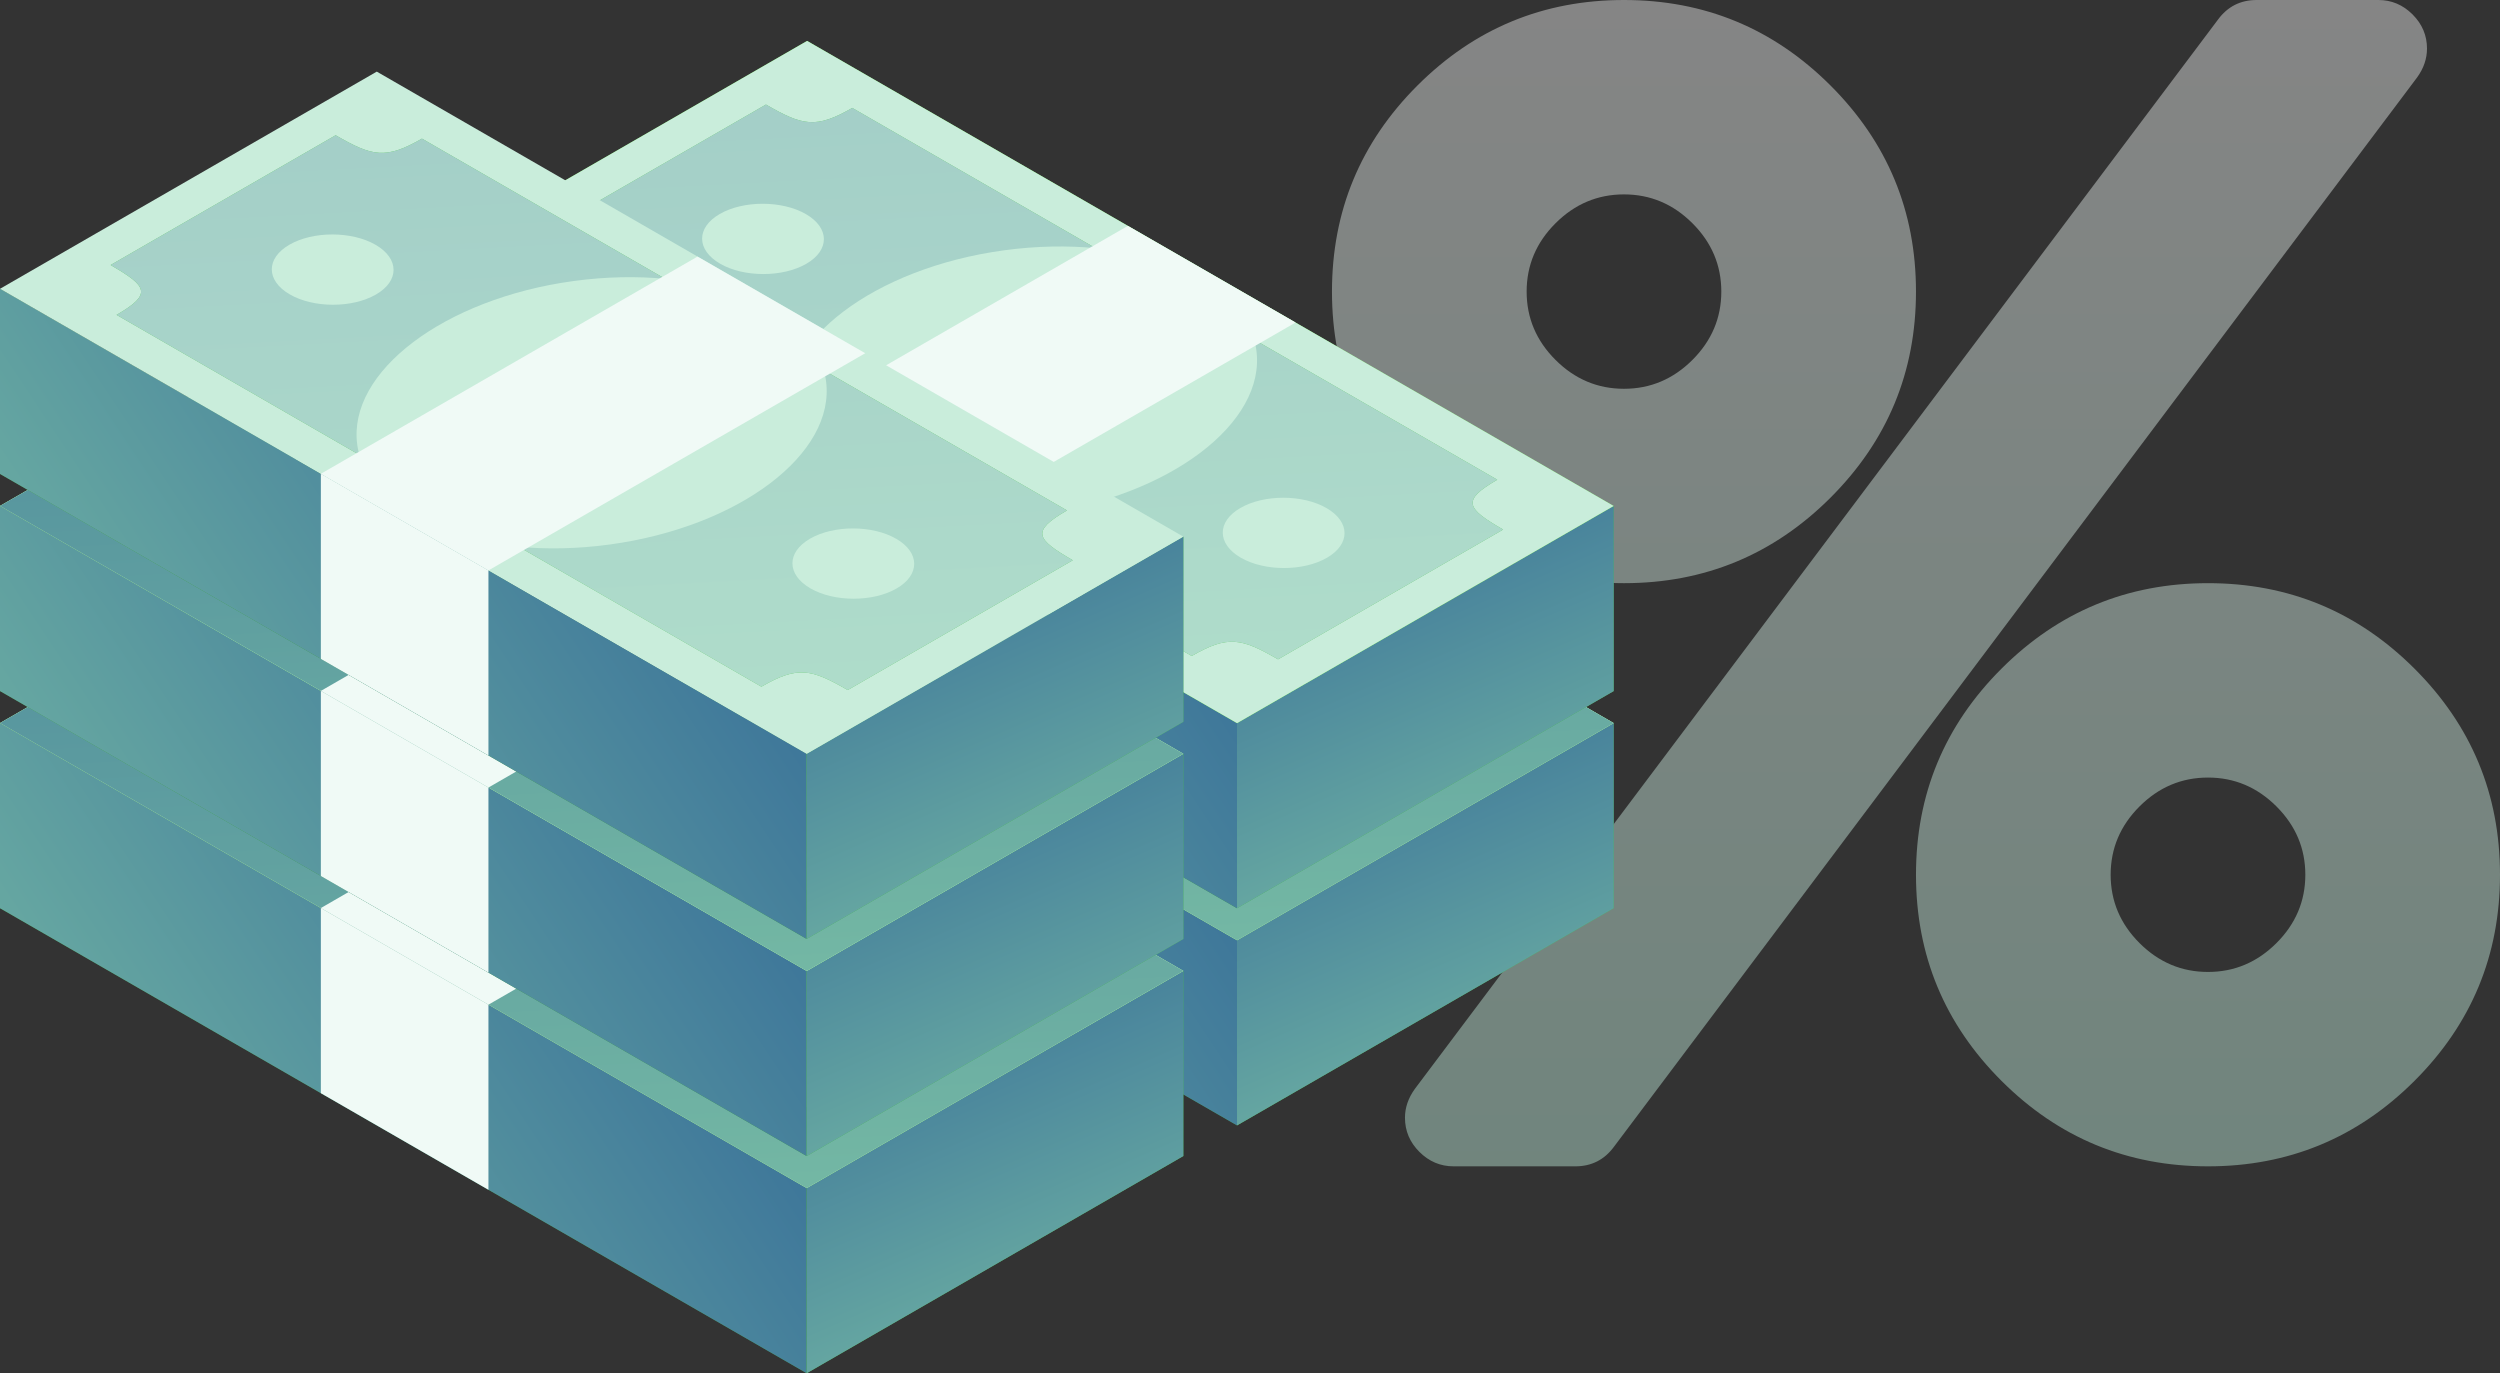 <?xml version="1.0" encoding="UTF-8" standalone="no"?>
<svg
   width="244"
   height="134.027"
   viewBox="0 0 244 134.027"
   fill="none"
   version="1.1"
   id="svg493"
   sodipodi:docname="2.svg"
   inkscape:version="1.2 (dc2aeda, 2022-05-15)"
   xmlns:inkscape="http://www.inkscape.org/namespaces/inkscape"
   xmlns:sodipodi="http://sodipodi.sourceforge.net/DTD/sodipodi-0.dtd"
   xmlns="http://www.w3.org/2000/svg"
   xmlns:svg="http://www.w3.org/2000/svg">
  <rect x="0" y="0" width="244" height="134.027" fill="#333333" stroke="none"/>
  <sodipodi:namedview
     id="namedview495"
     pagecolor="#ffffff"
     bordercolor="#000000"
     borderopacity="0.25"
     inkscape:showpageshadow="2"
     inkscape:pageopacity="0.0"
     inkscape:pagecheckerboard="0"
     inkscape:deskcolor="#d1d1d1"
     showgrid="false"
     inkscape:zoom="1.4131737"
     inkscape:cx="114.98941"
     inkscape:cy="83.5"
     inkscape:window-width="1309"
     inkscape:window-height="456"
     inkscape:window-x="0"
     inkscape:window-y="38"
     inkscape:window-maximized="0"
     inkscape:current-layer="svg493" />
  <path
     d="m 225,85.376 c 0,-2.569 -0.94,-4.793 -2.82,-6.67 -1.881,-1.877 -4.107,-2.816 -6.68,-2.816 -2.573,0 -4.799,0.939 -6.68,2.816 -1.88,1.877 -2.82,4.101 -2.82,6.67 0,2.569 0.94,4.793 2.82,6.67 1.881,1.877 4.107,2.816 6.68,2.816 2.573,0 4.799,-0.939 6.68,-2.816 1.88,-1.877 2.82,-4.101 2.82,-6.67 z M 168,28.459 c 0,-2.569 -0.94,-4.793 -2.82,-6.67 -1.881,-1.877 -4.107,-2.816 -6.68,-2.816 -2.573,0 -4.799,0.939 -6.68,2.816 -1.88,1.877 -2.82,4.101 -2.82,6.67 0,2.569 0.94,4.793 2.82,6.67 1.881,1.877 4.107,2.816 6.68,2.816 2.573,0 4.799,-0.939 6.68,-2.816 1.88,-1.877 2.82,-4.101 2.82,-6.67 z m 76,56.917 c 0,7.856 -2.783,14.563 -8.35,20.121 -5.566,5.558 -12.283,8.338 -20.15,8.338 -7.867,0 -14.584,-2.78 -20.15,-8.338 C 189.783,99.939 187,93.232 187,85.376 c 0,-7.856 2.783,-14.563 8.35,-20.121 5.566,-5.558 12.283,-8.338 20.15,-8.338 7.867,0 14.584,2.779 20.15,8.338 5.567,5.558 8.35,12.265 8.35,20.121 z M 236.875,4.743 c 0,0.988 -0.322,1.927 -0.965,2.816 L 157.535,111.908 c -0.94,1.284 -2.202,1.927 -3.785,1.927 h -11.875 c -1.286,0 -2.4,-0.47 -3.34,-1.409 -0.94,-0.938 -1.41,-2.05 -1.41,-3.335 0,-0.988 0.322,-1.926 0.965,-2.816 L 216.465,1.927 C 217.405,0.642 218.667,0 220.25,0 h 11.875 c 1.286,0 2.4,0.469 3.34,1.408 0.94,0.939 1.41,2.05 1.41,3.335 z M 187,28.459 c 0,7.856 -2.783,14.563 -8.35,20.121 -5.566,5.558 -12.283,8.338 -20.15,8.338 -7.867,0 -14.584,-2.779 -20.15,-8.338 C 132.783,43.022 130,36.314 130,28.459 130,20.603 132.783,13.896 138.35,8.337 143.916,2.779 150.633,0 158.5,0 c 7.867,0 14.584,2.779 20.15,8.337 5.567,5.558 8.35,12.265 8.35,20.121 z"
     fill="url(#paint0_linear_501_35934)"
     fill-opacity="0.4"
     id="path9"
     style="fill:url(#paint0_linear_501_35934)" />
  <path
     d="m 42,46.383 78.735,45.388 V 109.839 L 42,64.451 Z"
     fill="#3a9e3d"
     id="path155" />
  <path
     d="m 42,46.383 78.735,45.388 V 109.839 L 42,64.451 Z"
     fill="url(#paint19_linear_501_35934)"
     id="path157"
     style="fill:url(#paint19_linear_501_35934)" />
  <path
     d="M 157.493,70.573 V 88.642 L 120.734,109.839 V 91.77 Z"
     fill="#46be49"
     id="path159" />
  <path
     d="M 157.493,70.573 V 88.642 L 120.734,109.839 V 91.77 Z"
     fill="url(#paint20_linear_501_35934)"
     id="path161"
     style="fill:url(#paint20_linear_501_35934)" />
  <path
     d="M 78.774,25.186 157.494,70.573 120.735,91.77 42,46.383 Z"
     fill="#61e041"
     id="path163" />
  <path
     d="M 78.774,25.186 157.494,70.573 120.735,91.77 42,46.383 Z"
     fill="#c9eddb"
     id="path165" />
  <path
     d="M 78.774,25.186 157.494,70.573 120.735,91.77 42,46.383 Z"
     fill="url(#paint21_linear_501_35934)"
     id="path167"
     style="fill:url(#paint21_linear_501_35934)" />
  <path
     d="M 52.795,44.062 74.757,31.398 c 3.568,2.066 4.872,2.38 8.425,0.329 l 62.949,36.286 c -3.553,2.051 -2.998,2.799 0.57,4.865 l -21.962,12.664 c -3.568,-2.066 -4.873,-2.38 -8.426,-0.329 L 53.38,48.927 c 3.538,-2.051 2.983,-2.799 -0.585,-4.865 z"
     fill="#46be49"
     id="path169" />
  <path
     d="M 52.795,44.062 74.757,31.398 c 3.568,2.066 4.872,2.38 8.425,0.329 l 62.949,36.286 c -3.553,2.051 -2.998,2.799 0.57,4.865 l -21.962,12.664 c -3.568,-2.066 -4.873,-2.38 -8.426,-0.329 L 53.38,48.927 c 3.538,-2.051 2.983,-2.799 -0.585,-4.865 z"
     fill="#c9eddb"
     id="path171" />
  <path
     d="M 52.795,44.062 74.757,31.398 c 3.568,2.066 4.872,2.38 8.425,0.329 l 62.949,36.286 c -3.553,2.051 -2.998,2.799 0.57,4.865 l -21.962,12.664 c -3.568,-2.066 -4.873,-2.38 -8.426,-0.329 L 53.38,48.927 c 3.538,-2.051 2.983,-2.799 -0.585,-4.865 z"
     fill="url(#paint22_linear_501_35934)"
     fill-opacity="0.5"
     id="path173"
     style="fill:url(#paint22_linear_501_35934)" />
  <path
     d="m 101.502,71.341 c 12.633,-1.721 22.088,-8.874 21.117,-15.976 -0.97,-7.102 -11.998,-11.464 -24.631,-9.742 -12.634,1.721 -22.088,8.874 -21.117,15.976 0.971,7.102 11.998,11.464 24.631,9.742 z"
     fill="#c9eddb"
     id="path175" />
  <path
     d="m 121.064,70.768 c 2.309,-1.332 6.086,-1.332 8.41,0.015 2.324,1.347 2.339,3.518 0.03,4.85 -2.309,1.332 -6.086,1.332 -8.41,-0.015 -2.324,-1.347 -2.339,-3.518 -0.03,-4.85 z"
     fill="#c9eddb"
     id="path177" />
  <path
     d="m 70.249,42.077 c 2.309,-1.332 6.087,-1.332 8.41,0.015 2.324,1.347 2.339,3.518 0.03,4.85 -2.309,1.332 -6.087,1.332 -8.41,-0.015 -2.324,-1.347 -2.339,-3.518 -0.03,-4.85 z"
     fill="#c9eddb"
     id="path179" />
  <path
     d="M 73.316,64.436 89.672,73.866 V 91.935 L 73.316,82.504 Z"
     fill="#f0faf6"
     id="path181" />
  <path
     d="m 110.075,43.239 16.371,9.431 -36.774,21.197 -16.356,-9.431 z"
     fill="#f0faf6"
     id="path183" />
  <path
     d="m 42,25.191 78.735,45.388 V 88.648 L 42,43.26 Z"
     fill="#3a9e3d"
     id="path185" />
  <path
     d="m 42,25.191 78.735,45.388 V 88.648 L 42,43.26 Z"
     fill="url(#paint23_linear_501_35934)"
     id="path187"
     style="fill:url(#paint23_linear_501_35934)" />
  <path
     d="M 157.493,49.382 V 67.45 L 120.734,88.647 V 70.579 Z"
     fill="#46be49"
     id="path189" />
  <path
     d="M 157.493,49.382 V 67.45 L 120.734,88.647 V 70.579 Z"
     fill="url(#paint24_linear_501_35934)"
     id="path191"
     style="fill:url(#paint24_linear_501_35934)" />
  <path
     d="M 78.774,3.994 157.494,49.382 120.735,70.579 42,25.191 Z"
     fill="#61e041"
     id="path193" />
  <path
     d="M 78.774,3.994 157.494,49.382 120.735,70.579 42,25.191 Z"
     fill="#c9eddb"
     id="path195" />
  <path
     d="M 52.795,22.87 74.757,10.206 c 3.568,2.066 4.872,2.38 8.425,0.329 l 62.949,36.286 c -3.553,2.051 -2.998,2.799 0.57,4.865 l -21.962,12.664 c -3.568,-2.066 -4.873,-2.38 -8.426,-0.329 L 53.38,27.735 c 3.538,-2.051 2.983,-2.799 -0.585,-4.865 z"
     fill="#46be49"
     id="path197" />
  <path
     d="M 52.795,22.87 74.757,10.206 c 3.568,2.066 4.872,2.38 8.425,0.329 l 62.949,36.286 c -3.553,2.051 -2.998,2.799 0.57,4.865 l -21.962,12.664 c -3.568,-2.066 -4.873,-2.38 -8.426,-0.329 L 53.38,27.735 c 3.538,-2.051 2.983,-2.799 -0.585,-4.865 z"
     fill="#c9eddb"
     id="path199" />
  <path
     d="M 52.795,22.87 74.757,10.206 c 3.568,2.066 4.872,2.38 8.425,0.329 l 62.949,36.286 c -3.553,2.051 -2.998,2.799 0.57,4.865 l -21.962,12.664 c -3.568,-2.066 -4.873,-2.38 -8.426,-0.329 L 53.38,27.735 c 3.538,-2.051 2.983,-2.799 -0.585,-4.865 z"
     fill="url(#paint25_linear_501_35934)"
     fill-opacity="0.3"
     id="path201"
     style="fill:url(#paint25_linear_501_35934)" />
  <path
     d="m 101.502,50.15 c 12.633,-1.721 22.088,-8.874 21.117,-15.976 -0.97,-7.102 -11.998,-11.464 -24.631,-9.742 -12.634,1.721 -22.088,8.874 -21.117,15.976 0.971,7.102 11.998,11.464 24.631,9.742 z"
     fill="#c9eddb"
     id="path203" />
  <path
     d="m 121.064,49.577 c 2.309,-1.332 6.086,-1.332 8.41,0.015 2.324,1.347 2.339,3.518 0.03,4.85 -2.309,1.332 -6.086,1.332 -8.41,-0.015 -2.324,-1.347 -2.339,-3.518 -0.03,-4.85 z"
     fill="#c9eddb"
     id="path205" />
  <path
     d="m 70.249,20.885 c 2.309,-1.332 6.087,-1.332 8.41,0.015 2.324,1.347 2.339,3.518 0.03,4.85 -2.309,1.332 -6.087,1.332 -8.41,-0.015 -2.324,-1.347 -2.339,-3.518 -0.03,-4.85 z"
     fill="#c9eddb"
     id="path207" />
  <path
     d="M 73.316,43.245 89.672,52.676 V 70.744 L 73.316,61.313 Z"
     fill="#f0faf6"
     id="path209" />
  <path
     d="m 110.075,22.048 16.371,9.431 -36.774,21.197 -16.356,-9.431 z"
     fill="#f0faf6"
     id="path211" />
  <path
     d="m 0,70.57 78.735,45.388 v 18.069 L 0,88.639 Z"
     fill="#3a9e3d"
     id="path213" />
  <path
     d="m 0,70.57 78.735,45.388 v 18.069 L 0,88.639 Z"
     fill="url(#paint26_linear_501_35934)"
     id="path215"
     style="fill:url(#paint26_linear_501_35934)" />
  <path
     d="M 115.493,94.761 V 112.829 L 78.734,134.026 V 115.958 Z"
     fill="#46be49"
     id="path217" />
  <path
     d="M 115.493,94.761 V 112.829 L 78.734,134.026 V 115.958 Z"
     fill="url(#paint27_linear_501_35934)"
     id="path219"
     style="fill:url(#paint27_linear_501_35934)" />
  <path
     d="M 36.774,49.373 115.494,94.761 78.735,115.958 0,70.57 Z"
     fill="#61e041"
     id="path221" />
  <path
     d="M 36.774,49.373 115.494,94.761 78.735,115.958 0,70.57 Z"
     fill="#c9eddb"
     id="path223" />
  <path
     d="M 36.774,49.373 115.494,94.761 78.735,115.958 0,70.57 Z"
     fill="url(#paint28_linear_501_35934)"
     id="path225"
     style="fill:url(#paint28_linear_501_35934)" />
  <path
     d="M 10.795,68.25 32.757,55.586 c 3.568,2.066 4.872,2.38 8.425,0.329 l 62.949,36.286 c -3.553,2.051 -2.998,2.799 0.57,4.865 L 82.739,109.731 c -3.568,-2.066 -4.872,-2.38 -8.425,-0.329 L 11.38,73.115 c 3.538,-2.051 2.983,-2.799 -0.585,-4.865 z"
     fill="#46be49"
     id="path227" />
  <path
     d="M 10.795,68.25 32.757,55.586 c 3.568,2.066 4.872,2.38 8.425,0.329 l 62.949,36.286 c -3.553,2.051 -2.998,2.799 0.57,4.865 L 82.739,109.731 c -3.568,-2.066 -4.872,-2.38 -8.425,-0.329 L 11.38,73.115 c 3.538,-2.051 2.983,-2.799 -0.585,-4.865 z"
     fill="#c9eddb"
     id="path229" />
  <path
     d="M 10.795,68.25 32.757,55.586 c 3.568,2.066 4.872,2.38 8.425,0.329 l 62.949,36.286 c -3.553,2.051 -2.998,2.799 0.57,4.865 L 82.739,109.731 c -3.568,-2.066 -4.872,-2.38 -8.425,-0.329 L 11.38,73.115 c 3.538,-2.051 2.983,-2.799 -0.585,-4.865 z"
     fill="url(#paint29_linear_501_35934)"
     fill-opacity="0.5"
     id="path231"
     style="fill:url(#paint29_linear_501_35934)" />
  <path
     d="M 59.5,95.528 C 72.133,93.807 81.588,86.654 80.617,79.552 79.647,72.451 68.619,68.089 55.986,69.81 c -12.633,1.721 -22.087,8.874 -21.117,15.976 0.971,7.102 11.998,11.464 24.632,9.742 z"
     fill="#c9eddb"
     id="path233" />
  <path
     d="m 79.064,94.955 c 2.309,-1.332 6.086,-1.332 8.41,0.015 2.324,1.347 2.339,3.518 0.03,4.85 -2.309,1.333 -6.086,1.333 -8.41,-0.015 -2.324,-1.347 -2.339,-3.518 -0.03,-4.85 z"
     fill="#c9eddb"
     id="path235" />
  <path
     d="m 28.25,66.264 c 2.309,-1.332 6.087,-1.332 8.41,0.015 2.324,1.347 2.339,3.518 0.03,4.85 -2.309,1.332 -6.087,1.332 -8.41,-0.015 -2.324,-1.347 -2.339,-3.518 -0.03,-4.85 z"
     fill="#c9eddb"
     id="path237" />
  <path
     d="M 31.316,88.624 47.672,98.055 V 116.123 L 31.316,106.692 Z"
     fill="#f0faf6"
     id="path239" />
  <path
     d="M 68.075,67.427 84.446,76.858 47.672,98.055 31.316,88.624 Z"
     fill="#f0faf6"
     id="path241" />
  <path
     d="M 0,49.378 78.735,94.766 V 112.834 L 0,67.446 Z"
     fill="#3a9e3d"
     id="path243" />
  <path
     d="M 0,49.378 78.735,94.766 V 112.834 L 0,67.446 Z"
     fill="url(#paint30_linear_501_35934)"
     id="path245"
     style="fill:url(#paint30_linear_501_35934)" />
  <path
     d="M 115.493,73.569 V 91.638 L 78.734,112.835 V 94.766 Z"
     fill="#46be49"
     id="path247" />
  <path
     d="M 115.493,73.569 V 91.638 L 78.734,112.835 V 94.766 Z"
     fill="url(#paint31_linear_501_35934)"
     id="path249"
     style="fill:url(#paint31_linear_501_35934)" />
  <path
     d="M 36.774,28.182 115.494,73.57 78.735,94.766 0,49.379 Z"
     fill="#61e041"
     id="path251" />
  <path
     d="M 36.774,28.182 115.494,73.57 78.735,94.766 0,49.379 Z"
     fill="#c9eddb"
     id="path253" />
  <path
     d="M 36.774,28.182 115.494,73.57 78.735,94.766 0,49.379 Z"
     fill="url(#paint32_linear_501_35934)"
     id="path255"
     style="fill:url(#paint32_linear_501_35934)" />
  <path
     d="M 10.795,47.058 32.757,34.394 c 3.568,2.066 4.872,2.38 8.425,0.329 l 62.949,36.286 c -3.553,2.051 -2.998,2.799 0.57,4.865 L 82.739,88.539 C 79.171,86.473 77.866,86.159 74.313,88.209 L 11.38,51.923 c 3.538,-2.051 2.983,-2.799 -0.585,-4.865 z"
     fill="#46be49"
     id="path257" />
  <path
     d="M 10.795,47.058 32.757,34.394 c 3.568,2.066 4.872,2.38 8.425,0.329 l 62.949,36.286 c -3.553,2.051 -2.998,2.799 0.57,4.865 L 82.739,88.539 C 79.171,86.473 77.866,86.159 74.313,88.209 L 11.38,51.923 c 3.538,-2.051 2.983,-2.799 -0.585,-4.865 z"
     fill="#c9eddb"
     id="path259" />
  <path
     d="M 10.795,47.058 32.757,34.394 c 3.568,2.066 4.872,2.38 8.425,0.329 l 62.949,36.286 c -3.553,2.051 -2.998,2.799 0.57,4.865 L 82.739,88.539 C 79.171,86.473 77.866,86.159 74.313,88.209 L 11.38,51.923 c 3.538,-2.051 2.983,-2.799 -0.585,-4.865 z"
     fill="url(#paint33_linear_501_35934)"
     fill-opacity="0.5"
     id="path261"
     style="fill:url(#paint33_linear_501_35934)" />
  <path
     d="M 59.5,74.337 C 72.133,72.616 81.588,65.463 80.617,58.361 79.647,51.259 68.619,46.897 55.986,48.619 c -12.633,1.721 -22.087,8.874 -21.117,15.976 0.971,7.102 11.998,11.464 24.632,9.742 z"
     fill="#c9eddb"
     id="path263" />
  <path
     d="m 79.064,73.764 c 2.309,-1.332 6.086,-1.332 8.41,0.015 2.324,1.347 2.339,3.518 0.03,4.85 -2.309,1.332 -6.086,1.332 -8.41,-0.015 -2.324,-1.347 -2.339,-3.518 -0.03,-4.85 z"
     fill="#c9eddb"
     id="path265" />
  <path
     d="m 28.25,45.073 c 2.309,-1.332 6.087,-1.332 8.41,0.015 2.324,1.347 2.339,3.518 0.03,4.85 -2.309,1.332 -6.087,1.332 -8.41,-0.015 -2.324,-1.347 -2.339,-3.518 -0.03,-4.85 z"
     fill="#c9eddb"
     id="path267" />
  <path
     d="M 31.316,67.432 47.672,76.862 V 94.931 L 31.316,85.5 Z"
     fill="#f0faf6"
     id="path269" />
  <path
     d="M 68.075,46.235 84.446,55.666 47.672,76.863 31.316,67.432 Z"
     fill="#f0faf6"
     id="path271" />
  <path
     d="M 0,28.186 78.735,73.574 V 91.643 L 0,46.255 Z"
     fill="#3a9e3d"
     id="path273" />
  <path
     d="M 0,28.186 78.735,73.574 V 91.643 L 0,46.255 Z"
     fill="url(#paint34_linear_501_35934)"
     id="path275"
     style="fill:url(#paint34_linear_501_35934)" />
  <path
     d="M 115.493,52.378 V 70.446 L 78.734,91.643 V 73.575 Z"
     fill="#46be49"
     id="path277" />
  <path
     d="M 115.493,52.378 V 70.446 L 78.734,91.643 V 73.575 Z"
     fill="url(#paint35_linear_501_35934)"
     id="path279"
     style="fill:url(#paint35_linear_501_35934)" />
  <path
     d="M 36.774,6.99 115.494,52.378 78.735,73.575 0,28.187 Z"
     fill="#c9eddb"
     id="path281" />
  <path
     d="M 10.795,25.866 32.757,13.202 c 3.568,2.066 4.872,2.38 8.425,0.329 l 62.949,36.286 c -3.553,2.051 -2.998,2.799 0.57,4.865 L 82.739,67.347 C 79.171,65.281 77.866,64.967 74.313,67.018 L 11.38,30.732 c 3.538,-2.051 2.983,-2.799 -0.585,-4.865 z"
     fill="#46be49"
     id="path283" />
  <path
     d="M 10.795,25.866 32.757,13.202 c 3.568,2.066 4.872,2.38 8.425,0.329 l 62.949,36.286 c -3.553,2.051 -2.998,2.799 0.57,4.865 L 82.739,67.347 C 79.171,65.281 77.866,64.967 74.313,67.018 L 11.38,30.732 c 3.538,-2.051 2.983,-2.799 -0.585,-4.865 z"
     fill="#c9eddb"
     id="path285" />
  <path
     d="M 10.795,25.866 32.757,13.202 c 3.568,2.066 4.872,2.38 8.425,0.329 l 62.949,36.286 c -3.553,2.051 -2.998,2.799 0.57,4.865 L 82.739,67.347 C 79.171,65.281 77.866,64.967 74.313,67.018 L 11.38,30.732 c 3.538,-2.051 2.983,-2.799 -0.585,-4.865 z"
     fill="url(#paint36_linear_501_35934)"
     fill-opacity="0.3"
     id="path287"
     style="fill:url(#paint36_linear_501_35934)" />
  <path
     d="m 59.5,53.146 c 12.633,-1.721 22.087,-8.874 21.117,-15.976 -0.971,-7.102 -11.998,-11.464 -24.632,-9.742 -12.633,1.721 -22.087,8.874 -21.117,15.976 0.971,7.102 11.998,11.464 24.632,9.742 z"
     fill="#c9eddb"
     id="path289" />
  <path
     d="m 79.064,52.573 c 2.309,-1.332 6.086,-1.332 8.41,0.015 2.324,1.347 2.339,3.518 0.03,4.85 -2.309,1.332 -6.086,1.332 -8.41,-0.015 -2.324,-1.347 -2.339,-3.518 -0.03,-4.85 z"
     fill="#c9eddb"
     id="path291" />
  <path
     d="m 28.25,23.881 c 2.309,-1.332 6.087,-1.332 8.41,0.015 2.324,1.347 2.339,3.518 0.03,4.85 -2.309,1.332 -6.087,1.332 -8.41,-0.015 -2.324,-1.347 -2.339,-3.518 -0.03,-4.85 z"
     fill="#c9eddb"
     id="path293" />
  <path
     d="M 31.316,46.24 47.672,55.671 V 73.739 L 31.316,64.309 Z"
     fill="#f0faf6"
     id="path295" />
  <path
     d="M 68.075,25.044 84.446,34.475 47.672,55.672 31.316,46.241 Z"
     fill="#f0faf6"
     id="path297" />
  <defs
     id="defs491">
    <filter
       id="filter0_f_501_35934"
       x="0"
       y="99.649"
       width="189"
       height="67.351"
       filterUnits="userSpaceOnUse"
       color-interpolation-filters="sRGB">
      <feFlood
         flood-opacity="0"
         result="BackgroundImageFix"
         id="feFlood299" />
      <feBlend
         mode="normal"
         in="SourceGraphic"
         in2="BackgroundImageFix"
         result="shape"
         id="feBlend301" />
      <feGaussianBlur
         stdDeviation="7.5"
         result="effect1_foregroundBlur_501_35934"
         id="feGaussianBlur303" />
    </filter>
    <linearGradient
       id="paint0_linear_501_35934"
       x1="202"
       y1="0"
       x2="202"
       y2="113.835"
       gradientUnits="userSpaceOnUse"
       gradientTransform="translate(-15)">
      <stop
         stop-color="white"
         id="stop306" />
      <stop
         offset="1"
         stop-color="#CCFFEC"
         id="stop308" />
    </linearGradient>
    <linearGradient
       id="paint1_linear_501_35934"
       x1="125.887"
       y1="117.081"
       x2="100.981"
       y2="174.704"
       gradientUnits="userSpaceOnUse">
      <stop
         stop-color="#245795"
         id="stop311" />
      <stop
         offset="1"
         stop-color="#8AD3A8"
         id="stop313" />
    </linearGradient>
    <linearGradient
       id="paint2_linear_501_35934"
       x1="131.723"
       y1="130.149"
       x2="134.748"
       y2="154.293"
       gradientUnits="userSpaceOnUse">
      <stop
         stop-color="#245795"
         id="stop316" />
      <stop
         offset="1"
         stop-color="#8AD3A8"
         id="stop318" />
    </linearGradient>
    <linearGradient
       id="paint3_linear_501_35934"
       x1="74.145"
       y1="97.642"
       x2="74.996"
       y2="153.071"
       gradientUnits="userSpaceOnUse">
      <stop
         stop-color="#245795"
         id="stop321" />
      <stop
         offset="1"
         stop-color="#8AD3A8"
         id="stop323" />
    </linearGradient>
    <linearGradient
       id="paint4_linear_501_35934"
       x1="106.627"
       y1="119.866"
       x2="107.123"
       y2="139.427"
       gradientUnits="userSpaceOnUse">
      <stop
         stop-color="#245795"
         id="stop326" />
      <stop
         offset="1"
         stop-color="#8AD3A8"
         id="stop328" />
    </linearGradient>
    <linearGradient
       id="paint5_linear_501_35934"
       x1="125.887"
       y1="111.002"
       x2="100.981"
       y2="168.626"
       gradientUnits="userSpaceOnUse">
      <stop
         stop-color="#245795"
         id="stop331" />
      <stop
         offset="1"
         stop-color="#8AD3A8"
         id="stop333" />
    </linearGradient>
    <linearGradient
       id="paint6_linear_501_35934"
       x1="131.723"
       y1="124.071"
       x2="134.748"
       y2="148.215"
       gradientUnits="userSpaceOnUse">
      <stop
         stop-color="#245795"
         id="stop336" />
      <stop
         offset="1"
         stop-color="#8AD3A8"
         id="stop338" />
    </linearGradient>
    <linearGradient
       id="paint7_linear_501_35934"
       x1="82.017"
       y1="97.659"
       x2="82.709"
       y2="142.733"
       gradientUnits="userSpaceOnUse">
      <stop
         stop-color="#245795"
         id="stop341" />
      <stop
         offset="1"
         stop-color="#8AD3A8"
         id="stop343" />
    </linearGradient>
    <linearGradient
       id="paint8_linear_501_35934"
       x1="82.381"
       y1="124.072"
       x2="57.475"
       y2="181.695"
       gradientUnits="userSpaceOnUse">
      <stop
         stop-color="#245795"
         id="stop346" />
      <stop
         offset="1"
         stop-color="#8AD3A8"
         id="stop348" />
    </linearGradient>
    <linearGradient
       id="paint9_linear_501_35934"
       x1="88.217"
       y1="137.14"
       x2="91.242"
       y2="161.284"
       gradientUnits="userSpaceOnUse">
      <stop
         stop-color="#245795"
         id="stop351" />
      <stop
         offset="1"
         stop-color="#8AD3A8"
         id="stop353" />
    </linearGradient>
    <linearGradient
       id="paint10_linear_501_35934"
       x1="30.639"
       y1="104.633"
       x2="31.491"
       y2="160.062"
       gradientUnits="userSpaceOnUse">
      <stop
         stop-color="#245795"
         id="stop356" />
      <stop
         offset="1"
         stop-color="#8AD3A8"
         id="stop358" />
    </linearGradient>
    <linearGradient
       id="paint11_linear_501_35934"
       x1="63.119"
       y1="126.858"
       x2="63.616"
       y2="146.419"
       gradientUnits="userSpaceOnUse">
      <stop
         stop-color="#245795"
         id="stop361" />
      <stop
         offset="1"
         stop-color="#8AD3A8"
         id="stop363" />
    </linearGradient>
    <linearGradient
       id="paint12_linear_501_35934"
       x1="82.381"
       y1="117.993"
       x2="57.475"
       y2="175.616"
       gradientUnits="userSpaceOnUse">
      <stop
         stop-color="#245795"
         id="stop366" />
      <stop
         offset="1"
         stop-color="#8AD3A8"
         id="stop368" />
    </linearGradient>
    <linearGradient
       id="paint13_linear_501_35934"
       x1="88.217"
       y1="131.061"
       x2="91.242"
       y2="155.205"
       gradientUnits="userSpaceOnUse">
      <stop
         stop-color="#245795"
         id="stop371" />
      <stop
         offset="1"
         stop-color="#8AD3A8"
         id="stop373" />
    </linearGradient>
    <linearGradient
       id="paint14_linear_501_35934"
       x1="30.639"
       y1="98.554"
       x2="31.491"
       y2="153.983"
       gradientUnits="userSpaceOnUse">
      <stop
         stop-color="#245795"
         id="stop376" />
      <stop
         offset="1"
         stop-color="#8AD3A8"
         id="stop378" />
    </linearGradient>
    <linearGradient
       id="paint15_linear_501_35934"
       x1="63.119"
       y1="120.778"
       x2="63.616"
       y2="140.339"
       gradientUnits="userSpaceOnUse">
      <stop
         stop-color="#245795"
         id="stop381" />
      <stop
         offset="1"
         stop-color="#8AD3A8"
         id="stop383" />
    </linearGradient>
    <linearGradient
       id="paint16_linear_501_35934"
       x1="82.381"
       y1="111.915"
       x2="57.475"
       y2="169.538"
       gradientUnits="userSpaceOnUse">
      <stop
         stop-color="#245795"
         id="stop386" />
      <stop
         offset="1"
         stop-color="#8AD3A8"
         id="stop388" />
    </linearGradient>
    <linearGradient
       id="paint17_linear_501_35934"
       x1="88.217"
       y1="124.983"
       x2="91.242"
       y2="149.127"
       gradientUnits="userSpaceOnUse">
      <stop
         stop-color="#245795"
         id="stop391" />
      <stop
         offset="1"
         stop-color="#8AD3A8"
         id="stop393" />
    </linearGradient>
    <linearGradient
       id="paint18_linear_501_35934"
       x1="38.509"
       y1="98.57"
       x2="39.201"
       y2="143.644"
       gradientUnits="userSpaceOnUse">
      <stop
         stop-color="#245795"
         id="stop396" />
      <stop
         offset="1"
         stop-color="#8AD3A8"
         id="stop398" />
    </linearGradient>
    <linearGradient
       id="paint19_linear_501_35934"
       x1="124.381"
       y1="12.471"
       x2="14.534"
       y2="85.369"
       gradientUnits="userSpaceOnUse"
       gradientTransform="translate(-15)">
      <stop
         stop-color="#245795"
         id="stop401" />
      <stop
         offset="1"
         stop-color="#8AD3A8"
         id="stop403" />
    </linearGradient>
    <linearGradient
       id="paint20_linear_501_35934"
       x1="130.217"
       y1="58.032"
       x2="161.582"
       y2="129.826"
       gradientUnits="userSpaceOnUse"
       gradientTransform="translate(-15)">
      <stop
         stop-color="#245795"
         id="stop406" />
      <stop
         offset="1"
         stop-color="#8AD3A8"
         id="stop408" />
    </linearGradient>
    <linearGradient
       id="paint21_linear_501_35934"
       x1="72.639"
       y1="-55.297"
       x2="82.958"
       y2="137.439"
       gradientUnits="userSpaceOnUse"
       gradientTransform="translate(-15)">
      <stop
         stop-color="#245795"
         id="stop411" />
      <stop
         offset="1"
         stop-color="#8AD3A8"
         id="stop413" />
    </linearGradient>
    <linearGradient
       id="paint22_linear_501_35934"
       x1="105.121"
       y1="22.183"
       x2="111.108"
       y2="89.894"
       gradientUnits="userSpaceOnUse"
       gradientTransform="translate(-15)">
      <stop
         stop-color="#245795"
         id="stop416" />
      <stop
         offset="1"
         stop-color="#8AD3A8"
         id="stop418" />
    </linearGradient>
    <linearGradient
       id="paint23_linear_501_35934"
       x1="124.381"
       y1="-8.72"
       x2="14.534"
       y2="64.178"
       gradientUnits="userSpaceOnUse"
       gradientTransform="translate(-15)">
      <stop
         stop-color="#245795"
         id="stop421" />
      <stop
         offset="1"
         stop-color="#8AD3A8"
         id="stop423" />
    </linearGradient>
    <linearGradient
       id="paint24_linear_501_35934"
       x1="130.217"
       y1="36.841"
       x2="161.582"
       y2="108.634"
       gradientUnits="userSpaceOnUse"
       gradientTransform="translate(-15)">
      <stop
         stop-color="#245795"
         id="stop426" />
      <stop
         offset="1"
         stop-color="#8AD3A8"
         id="stop428" />
    </linearGradient>
    <linearGradient
       id="paint25_linear_501_35934"
       x1="80.511"
       y1="-55.241"
       x2="88.903"
       y2="101.488"
       gradientUnits="userSpaceOnUse"
       gradientTransform="translate(-15)">
      <stop
         stop-color="#245795"
         id="stop431" />
      <stop
         offset="1"
         stop-color="#8AD3A8"
         id="stop433" />
    </linearGradient>
    <linearGradient
       id="paint26_linear_501_35934"
       x1="82.381"
       y1="36.658"
       x2="-27.466"
       y2="109.556"
       gradientUnits="userSpaceOnUse"
       gradientTransform="translate(-15)">
      <stop
         stop-color="#245795"
         id="stop436" />
      <stop
         offset="1"
         stop-color="#8AD3A8"
         id="stop438" />
    </linearGradient>
    <linearGradient
       id="paint27_linear_501_35934"
       x1="88.217"
       y1="82.22"
       x2="119.582"
       y2="154.013"
       gradientUnits="userSpaceOnUse"
       gradientTransform="translate(-15)">
      <stop
         stop-color="#245795"
         id="stop441" />
      <stop
         offset="1"
         stop-color="#8AD3A8"
         id="stop443" />
    </linearGradient>
    <linearGradient
       id="paint28_linear_501_35934"
       x1="30.639"
       y1="-31.11"
       x2="40.958"
       y2="161.627"
       gradientUnits="userSpaceOnUse"
       gradientTransform="translate(-15)">
      <stop
         stop-color="#245795"
         id="stop446" />
      <stop
         offset="1"
         stop-color="#8AD3A8"
         id="stop448" />
    </linearGradient>
    <linearGradient
       id="paint29_linear_501_35934"
       x1="63.121"
       y1="46.371"
       x2="69.108"
       y2="114.083"
       gradientUnits="userSpaceOnUse"
       gradientTransform="translate(-15)">
      <stop
         stop-color="#245795"
         id="stop451" />
      <stop
         offset="1"
         stop-color="#8AD3A8"
         id="stop453" />
    </linearGradient>
    <linearGradient
       id="paint30_linear_501_35934"
       x1="82.381"
       y1="15.466"
       x2="-27.466"
       y2="88.364"
       gradientUnits="userSpaceOnUse"
       gradientTransform="translate(-15)">
      <stop
         stop-color="#245795"
         id="stop456" />
      <stop
         offset="1"
         stop-color="#8AD3A8"
         id="stop458" />
    </linearGradient>
    <linearGradient
       id="paint31_linear_501_35934"
       x1="88.217"
       y1="61.029"
       x2="119.582"
       y2="132.822"
       gradientUnits="userSpaceOnUse"
       gradientTransform="translate(-15)">
      <stop
         stop-color="#245795"
         id="stop461" />
      <stop
         offset="1"
         stop-color="#8AD3A8"
         id="stop463" />
    </linearGradient>
    <linearGradient
       id="paint32_linear_501_35934"
       x1="30.639"
       y1="-52.301"
       x2="40.958"
       y2="140.435"
       gradientUnits="userSpaceOnUse"
       gradientTransform="translate(-15)">
      <stop
         stop-color="#245795"
         id="stop466" />
      <stop
         offset="1"
         stop-color="#8AD3A8"
         id="stop468" />
    </linearGradient>
    <linearGradient
       id="paint33_linear_501_35934"
       x1="63.121"
       y1="25.179"
       x2="69.108"
       y2="92.89"
       gradientUnits="userSpaceOnUse"
       gradientTransform="translate(-15)">
      <stop
         stop-color="#245795"
         id="stop471" />
      <stop
         offset="1"
         stop-color="#8AD3A8"
         id="stop473" />
    </linearGradient>
    <linearGradient
       id="paint34_linear_501_35934"
       x1="82.381"
       y1="-5.725"
       x2="-27.466"
       y2="67.173"
       gradientUnits="userSpaceOnUse"
       gradientTransform="translate(-15)">
      <stop
         stop-color="#245795"
         id="stop476" />
      <stop
         offset="1"
         stop-color="#8AD3A8"
         id="stop478" />
    </linearGradient>
    <linearGradient
       id="paint35_linear_501_35934"
       x1="88.217"
       y1="39.837"
       x2="119.582"
       y2="111.63"
       gradientUnits="userSpaceOnUse"
       gradientTransform="translate(-15)">
      <stop
         stop-color="#245795"
         id="stop481" />
      <stop
         offset="1"
         stop-color="#8AD3A8"
         id="stop483" />
    </linearGradient>
    <linearGradient
       id="paint36_linear_501_35934"
       x1="38.511"
       y1="-52.244"
       x2="46.903"
       y2="104.484"
       gradientUnits="userSpaceOnUse"
       gradientTransform="translate(-15)">
      <stop
         stop-color="#245795"
         id="stop486" />
      <stop
         offset="1"
         stop-color="#8AD3A8"
         id="stop488" />
    </linearGradient>
  </defs>
</svg>
